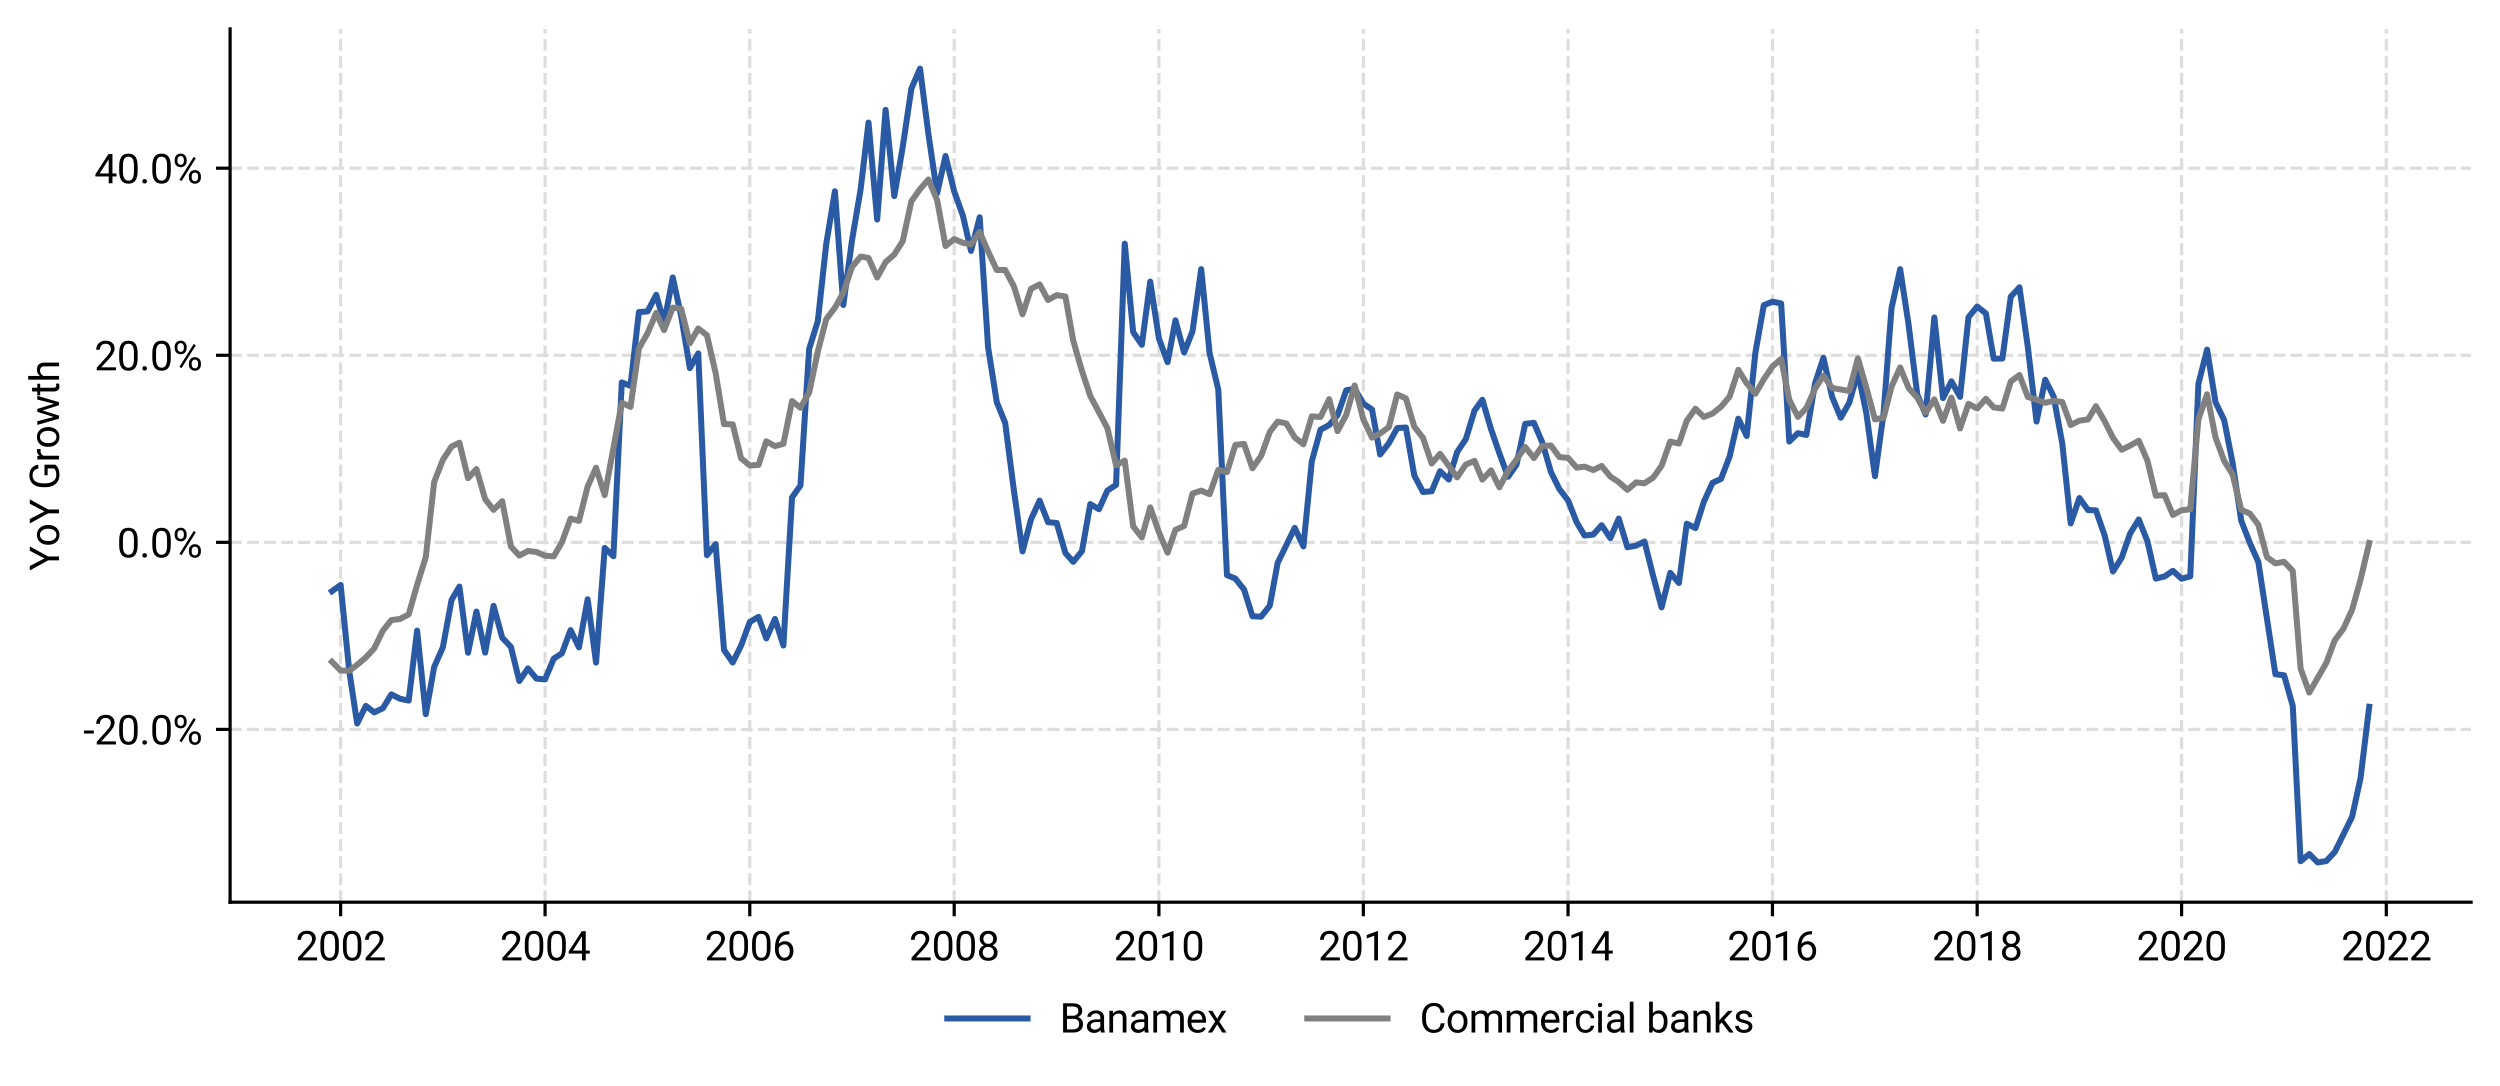 <?xml version="1.0" encoding="utf-8" standalone="no"?>
<!DOCTYPE svg PUBLIC "-//W3C//DTD SVG 1.1//EN"
  "http://www.w3.org/Graphics/SVG/1.1/DTD/svg11.dtd">
<svg xmlns:xlink="http://www.w3.org/1999/xlink" width="622.494pt" height="270.328pt" viewBox="0 0 622.494 270.328" xmlns="http://www.w3.org/2000/svg" version="1.1">
 <defs>
  <style type="text/css">*{stroke-linejoin: round; stroke-linecap: butt}</style>
 </defs>
 <g id="figure_1">
  <g id="patch_1">
   <path d="M 0 270.328 
L 622.494 270.328 
L 622.494 0 
L 0 0 
z
" style="fill: #ffffff"/>
  </g>
  <g id="axes_1">
   <g id="patch_2">
    <path d="M 57.294 224.64 
L 615.294 224.64 
L 615.294 7.2 
L 57.294 7.2 
z
" style="fill: #ffffff"/>
   </g>
   <g id="matplotlib.axis_1">
    <g id="xtick_1">
     <g id="line2d_1">
      <path d="M 84.819 224.64 
L 84.819 7.2 
" clip-path="url(#p5d9110982f)" style="fill: none; stroke-dasharray: 2.96,1.28; stroke-dashoffset: 0; stroke: #dddddd; stroke-width: 0.8"/>
     </g>
     <g id="line2d_2">
      <defs>
       <path id="mc388e59b22" d="M 0 0 
L 0 3.5 
" style="stroke: #000000; stroke-width: 0.8"/>
      </defs>
      <g>
       <use xlink:href="#mc388e59b22" x="84.819" y="224.64" style="stroke: #000000; stroke-width: 0.8"/>
      </g>
     </g>
     <g id="text_1">
      <!-- 2002 -->
      <g transform="translate(73.588 239.14)scale(0.1 -0.1)">
       <defs>
        <path id="Roboto-Regular-32" d="M 3359 0 
L 378 0 
L 378 416 
L 1953 2166 
Q 2303 2563 2436 2811 
Q 2569 3059 2569 3325 
Q 2569 3681 2353 3909 
Q 2138 4138 1778 4138 
Q 1347 4138 1108 3892 
Q 869 3647 869 3209 
L 291 3209 
Q 291 3838 695 4225 
Q 1100 4613 1778 4613 
Q 2413 4613 2781 4280 
Q 3150 3947 3150 3394 
Q 3150 2722 2294 1794 
L 1075 472 
L 3359 472 
L 3359 0 
z
" transform="scale(0.016)"/>
        <path id="Roboto-Regular-30" d="M 3231 1941 
Q 3231 925 2884 431 
Q 2538 -63 1800 -63 
Q 1072 -63 722 420 
Q 372 903 359 1863 
L 359 2634 
Q 359 3638 706 4125 
Q 1053 4613 1794 4613 
Q 2528 4613 2875 4142 
Q 3222 3672 3231 2691 
L 3231 1941 
z
M 2653 2731 
Q 2653 3466 2447 3802 
Q 2241 4138 1794 4138 
Q 1350 4138 1147 3803 
Q 944 3469 938 2775 
L 938 1850 
Q 938 1113 1152 761 
Q 1366 409 1800 409 
Q 2228 409 2436 740 
Q 2644 1072 2653 1784 
L 2653 2731 
z
" transform="scale(0.016)"/>
       </defs>
       <use xlink:href="#Roboto-Regular-32"/>
       <use xlink:href="#Roboto-Regular-30" x="56.152"/>
       <use xlink:href="#Roboto-Regular-30" x="112.305"/>
       <use xlink:href="#Roboto-Regular-32" x="168.457"/>
      </g>
     </g>
    </g>
    <g id="xtick_2">
     <g id="line2d_3">
      <path d="M 135.721 224.64 
L 135.721 7.2 
" clip-path="url(#p5d9110982f)" style="fill: none; stroke-dasharray: 2.96,1.28; stroke-dashoffset: 0; stroke: #dddddd; stroke-width: 0.8"/>
     </g>
     <g id="line2d_4">
      <g>
       <use xlink:href="#mc388e59b22" x="135.721" y="224.64" style="stroke: #000000; stroke-width: 0.8"/>
      </g>
     </g>
     <g id="text_2">
      <!-- 2004 -->
      <g transform="translate(124.489 239.14)scale(0.1 -0.1)">
       <defs>
        <path id="Roboto-Regular-34" d="M 2819 1528 
L 3450 1528 
L 3450 1056 
L 2819 1056 
L 2819 0 
L 2238 0 
L 2238 1056 
L 166 1056 
L 166 1397 
L 2203 4550 
L 2819 4550 
L 2819 1528 
z
M 822 1528 
L 2238 1528 
L 2238 3759 
L 2169 3634 
L 822 1528 
z
" transform="scale(0.016)"/>
       </defs>
       <use xlink:href="#Roboto-Regular-32"/>
       <use xlink:href="#Roboto-Regular-30" x="56.152"/>
       <use xlink:href="#Roboto-Regular-30" x="112.305"/>
       <use xlink:href="#Roboto-Regular-34" x="168.457"/>
      </g>
     </g>
    </g>
    <g id="xtick_3">
     <g id="line2d_5">
      <path d="M 186.692 224.64 
L 186.692 7.2 
" clip-path="url(#p5d9110982f)" style="fill: none; stroke-dasharray: 2.96,1.28; stroke-dashoffset: 0; stroke: #dddddd; stroke-width: 0.8"/>
     </g>
     <g id="line2d_6">
      <g>
       <use xlink:href="#mc388e59b22" x="186.692" y="224.64" style="stroke: #000000; stroke-width: 0.8"/>
      </g>
     </g>
     <g id="text_3">
      <!-- 2006 -->
      <g transform="translate(175.461 239.14)scale(0.1 -0.1)">
       <defs>
        <path id="Roboto-Regular-36" d="M 2647 4553 
L 2647 4063 
L 2541 4063 
Q 1866 4050 1466 3662 
Q 1066 3275 1003 2572 
Q 1363 2984 1984 2984 
Q 2578 2984 2933 2565 
Q 3288 2147 3288 1484 
Q 3288 781 2905 359 
Q 2522 -63 1878 -63 
Q 1225 -63 819 439 
Q 413 941 413 1731 
L 413 1953 
Q 413 3209 948 3873 
Q 1484 4538 2544 4553 
L 2647 4553 
z
M 1888 2503 
Q 1591 2503 1341 2325 
Q 1091 2147 994 1878 
L 994 1666 
Q 994 1103 1247 759 
Q 1500 416 1878 416 
Q 2269 416 2492 703 
Q 2716 991 2716 1456 
Q 2716 1925 2489 2214 
Q 2263 2503 1888 2503 
z
" transform="scale(0.016)"/>
       </defs>
       <use xlink:href="#Roboto-Regular-32"/>
       <use xlink:href="#Roboto-Regular-30" x="56.152"/>
       <use xlink:href="#Roboto-Regular-30" x="112.305"/>
       <use xlink:href="#Roboto-Regular-36" x="168.457"/>
      </g>
     </g>
    </g>
    <g id="xtick_4">
     <g id="line2d_7">
      <path d="M 237.593 224.64 
L 237.593 7.2 
" clip-path="url(#p5d9110982f)" style="fill: none; stroke-dasharray: 2.96,1.28; stroke-dashoffset: 0; stroke: #dddddd; stroke-width: 0.8"/>
     </g>
     <g id="line2d_8">
      <g>
       <use xlink:href="#mc388e59b22" x="237.593" y="224.64" style="stroke: #000000; stroke-width: 0.8"/>
      </g>
     </g>
     <g id="text_4">
      <!-- 2008 -->
      <g transform="translate(226.362 239.14)scale(0.1 -0.1)">
       <defs>
        <path id="Roboto-Regular-38" d="M 3138 3363 
Q 3138 3022 2958 2756 
Q 2778 2491 2472 2341 
Q 2828 2188 3036 1894 
Q 3244 1600 3244 1228 
Q 3244 638 2845 287 
Q 2447 -63 1797 -63 
Q 1141 -63 745 289 
Q 350 641 350 1228 
Q 350 1597 551 1894 
Q 753 2191 1109 2344 
Q 806 2494 631 2759 
Q 456 3025 456 3363 
Q 456 3938 825 4275 
Q 1194 4613 1797 4613 
Q 2397 4613 2767 4275 
Q 3138 3938 3138 3363 
z
M 2666 1241 
Q 2666 1622 2423 1862 
Q 2181 2103 1790 2103 
Q 1400 2103 1164 1865 
Q 928 1628 928 1240 
Q 928 853 1158 631 
Q 1388 409 1797 409 
Q 2203 409 2434 632 
Q 2666 856 2666 1241 
z
M 1797 4138 
Q 1456 4138 1245 3927 
Q 1034 3716 1034 3353 
Q 1034 3006 1242 2792 
Q 1450 2578 1797 2578 
Q 2144 2578 2351 2792 
Q 2559 3006 2559 3353 
Q 2559 3700 2343 3919 
Q 2128 4138 1797 4138 
z
" transform="scale(0.016)"/>
       </defs>
       <use xlink:href="#Roboto-Regular-32"/>
       <use xlink:href="#Roboto-Regular-30" x="56.152"/>
       <use xlink:href="#Roboto-Regular-30" x="112.305"/>
       <use xlink:href="#Roboto-Regular-38" x="168.457"/>
      </g>
     </g>
    </g>
    <g id="xtick_5">
     <g id="line2d_9">
      <path d="M 288.565 224.64 
L 288.565 7.2 
" clip-path="url(#p5d9110982f)" style="fill: none; stroke-dasharray: 2.96,1.28; stroke-dashoffset: 0; stroke: #dddddd; stroke-width: 0.8"/>
     </g>
     <g id="line2d_10">
      <g>
       <use xlink:href="#mc388e59b22" x="288.565" y="224.64" style="stroke: #000000; stroke-width: 0.8"/>
      </g>
     </g>
     <g id="text_5">
      <!-- 2010 -->
      <g transform="translate(277.334 239.14)scale(0.1 -0.1)">
       <defs>
        <path id="Roboto-Regular-31" d="M 2278 0 
L 1697 0 
L 1697 3853 
L 531 3425 
L 531 3950 
L 2188 4572 
L 2278 4572 
L 2278 0 
z
" transform="scale(0.016)"/>
       </defs>
       <use xlink:href="#Roboto-Regular-32"/>
       <use xlink:href="#Roboto-Regular-30" x="56.152"/>
       <use xlink:href="#Roboto-Regular-31" x="112.305"/>
       <use xlink:href="#Roboto-Regular-30" x="168.457"/>
      </g>
     </g>
    </g>
    <g id="xtick_6">
     <g id="line2d_11">
      <path d="M 339.466 224.64 
L 339.466 7.2 
" clip-path="url(#p5d9110982f)" style="fill: none; stroke-dasharray: 2.96,1.28; stroke-dashoffset: 0; stroke: #dddddd; stroke-width: 0.8"/>
     </g>
     <g id="line2d_12">
      <g>
       <use xlink:href="#mc388e59b22" x="339.466" y="224.64" style="stroke: #000000; stroke-width: 0.8"/>
      </g>
     </g>
     <g id="text_6">
      <!-- 2012 -->
      <g transform="translate(328.235 239.14)scale(0.1 -0.1)">
       <use xlink:href="#Roboto-Regular-32"/>
       <use xlink:href="#Roboto-Regular-30" x="56.152"/>
       <use xlink:href="#Roboto-Regular-31" x="112.305"/>
       <use xlink:href="#Roboto-Regular-32" x="168.457"/>
      </g>
     </g>
    </g>
    <g id="xtick_7">
     <g id="line2d_13">
      <path d="M 390.438 224.64 
L 390.438 7.2 
" clip-path="url(#p5d9110982f)" style="fill: none; stroke-dasharray: 2.96,1.28; stroke-dashoffset: 0; stroke: #dddddd; stroke-width: 0.8"/>
     </g>
     <g id="line2d_14">
      <g>
       <use xlink:href="#mc388e59b22" x="390.438" y="224.64" style="stroke: #000000; stroke-width: 0.8"/>
      </g>
     </g>
     <g id="text_7">
      <!-- 2014 -->
      <g transform="translate(379.206 239.14)scale(0.1 -0.1)">
       <use xlink:href="#Roboto-Regular-32"/>
       <use xlink:href="#Roboto-Regular-30" x="56.152"/>
       <use xlink:href="#Roboto-Regular-31" x="112.305"/>
       <use xlink:href="#Roboto-Regular-34" x="168.457"/>
      </g>
     </g>
    </g>
    <g id="xtick_8">
     <g id="line2d_15">
      <path d="M 441.339 224.64 
L 441.339 7.2 
" clip-path="url(#p5d9110982f)" style="fill: none; stroke-dasharray: 2.96,1.28; stroke-dashoffset: 0; stroke: #dddddd; stroke-width: 0.8"/>
     </g>
     <g id="line2d_16">
      <g>
       <use xlink:href="#mc388e59b22" x="441.339" y="224.64" style="stroke: #000000; stroke-width: 0.8"/>
      </g>
     </g>
     <g id="text_8">
      <!-- 2016 -->
      <g transform="translate(430.108 239.14)scale(0.1 -0.1)">
       <use xlink:href="#Roboto-Regular-32"/>
       <use xlink:href="#Roboto-Regular-30" x="56.152"/>
       <use xlink:href="#Roboto-Regular-31" x="112.305"/>
       <use xlink:href="#Roboto-Regular-36" x="168.457"/>
      </g>
     </g>
    </g>
    <g id="xtick_9">
     <g id="line2d_17">
      <path d="M 492.311 224.64 
L 492.311 7.2 
" clip-path="url(#p5d9110982f)" style="fill: none; stroke-dasharray: 2.96,1.28; stroke-dashoffset: 0; stroke: #dddddd; stroke-width: 0.8"/>
     </g>
     <g id="line2d_18">
      <g>
       <use xlink:href="#mc388e59b22" x="492.311" y="224.64" style="stroke: #000000; stroke-width: 0.8"/>
      </g>
     </g>
     <g id="text_9">
      <!-- 2018 -->
      <g transform="translate(481.079 239.14)scale(0.1 -0.1)">
       <use xlink:href="#Roboto-Regular-32"/>
       <use xlink:href="#Roboto-Regular-30" x="56.152"/>
       <use xlink:href="#Roboto-Regular-31" x="112.305"/>
       <use xlink:href="#Roboto-Regular-38" x="168.457"/>
      </g>
     </g>
    </g>
    <g id="xtick_10">
     <g id="line2d_19">
      <path d="M 543.212 224.64 
L 543.212 7.2 
" clip-path="url(#p5d9110982f)" style="fill: none; stroke-dasharray: 2.96,1.28; stroke-dashoffset: 0; stroke: #dddddd; stroke-width: 0.8"/>
     </g>
     <g id="line2d_20">
      <g>
       <use xlink:href="#mc388e59b22" x="543.212" y="224.64" style="stroke: #000000; stroke-width: 0.8"/>
      </g>
     </g>
     <g id="text_10">
      <!-- 2020 -->
      <g transform="translate(531.981 239.14)scale(0.1 -0.1)">
       <use xlink:href="#Roboto-Regular-32"/>
       <use xlink:href="#Roboto-Regular-30" x="56.152"/>
       <use xlink:href="#Roboto-Regular-32" x="112.305"/>
       <use xlink:href="#Roboto-Regular-30" x="168.457"/>
      </g>
     </g>
    </g>
    <g id="xtick_11">
     <g id="line2d_21">
      <path d="M 594.184 224.64 
L 594.184 7.2 
" clip-path="url(#p5d9110982f)" style="fill: none; stroke-dasharray: 2.96,1.28; stroke-dashoffset: 0; stroke: #dddddd; stroke-width: 0.8"/>
     </g>
     <g id="line2d_22">
      <g>
       <use xlink:href="#mc388e59b22" x="594.184" y="224.64" style="stroke: #000000; stroke-width: 0.8"/>
      </g>
     </g>
     <g id="text_11">
      <!-- 2022 -->
      <g transform="translate(582.952 239.14)scale(0.1 -0.1)">
       <use xlink:href="#Roboto-Regular-32"/>
       <use xlink:href="#Roboto-Regular-30" x="56.152"/>
       <use xlink:href="#Roboto-Regular-32" x="112.305"/>
       <use xlink:href="#Roboto-Regular-32" x="168.457"/>
      </g>
     </g>
    </g>
   </g>
   <g id="matplotlib.axis_2">
    <g id="ytick_1">
     <g id="line2d_23">
      <path d="M 57.294 181.617 
L 615.294 181.617 
" clip-path="url(#p5d9110982f)" style="fill: none; stroke-dasharray: 2.96,1.28; stroke-dashoffset: 0; stroke: #dddddd; stroke-width: 0.8"/>
     </g>
     <g id="line2d_24">
      <defs>
       <path id="md4865c4568" d="M 0 0 
L -3.5 0 
" style="stroke: #000000; stroke-width: 0.8"/>
      </defs>
      <g>
       <use xlink:href="#md4865c4568" x="57.294" y="181.617" style="stroke: #000000; stroke-width: 0.8"/>
      </g>
     </g>
     <g id="text_12">
      <!-- -20.0% -->
      <g transform="translate(20.731 185.367)scale(0.1 -0.1)">
       <defs>
        <path id="Roboto-Regular-2d" d="M 1641 1697 
L 116 1697 
L 116 2169 
L 1641 2169 
L 1641 1697 
z
" transform="scale(0.016)"/>
        <path id="Roboto-Regular-2e" d="M 450 303 
Q 450 453 539 553 
Q 628 653 806 653 
Q 984 653 1076 553 
Q 1169 453 1169 303 
Q 1169 159 1076 62 
Q 984 -34 806 -34 
Q 628 -34 539 62 
Q 450 159 450 303 
z
" transform="scale(0.016)"/>
        <path id="Roboto-Regular-25" d="M 328 3675 
Q 328 4084 589 4350 
Q 850 4616 1259 4616 
Q 1675 4616 1933 4348 
Q 2191 4081 2191 3656 
L 2191 3434 
Q 2191 3022 1930 2761 
Q 1669 2500 1266 2500 
Q 859 2500 593 2761 
Q 328 3022 328 3456 
L 328 3675 
z
M 759 3434 
Q 759 3191 896 3033 
Q 1034 2875 1266 2875 
Q 1488 2875 1623 3028 
Q 1759 3181 1759 3447 
L 1759 3675 
Q 1759 3919 1625 4078 
Q 1491 4238 1259 4238 
Q 1028 4238 893 4078 
Q 759 3919 759 3663 
L 759 3434 
z
M 2544 1116 
Q 2544 1525 2805 1789 
Q 3066 2053 3475 2053 
Q 3884 2053 4146 1790 
Q 4409 1528 4409 1094 
L 4409 872 
Q 4409 463 4148 198 
Q 3888 -66 3481 -66 
Q 3075 -66 2809 195 
Q 2544 456 2544 891 
L 2544 1116 
z
M 2975 872 
Q 2975 625 3112 467 
Q 3250 309 3481 309 
Q 3706 309 3840 464 
Q 3975 619 3975 884 
L 3975 1116 
Q 3975 1363 3839 1519 
Q 3703 1675 3475 1675 
Q 3253 1675 3114 1520 
Q 2975 1366 2975 1103 
L 2975 872 
z
M 1397 344 
L 1069 550 
L 3291 4106 
L 3619 3900 
L 1397 344 
z
" transform="scale(0.016)"/>
       </defs>
       <use xlink:href="#Roboto-Regular-2d"/>
       <use xlink:href="#Roboto-Regular-32" x="27.588"/>
       <use xlink:href="#Roboto-Regular-30" x="83.74"/>
       <use xlink:href="#Roboto-Regular-2e" x="139.893"/>
       <use xlink:href="#Roboto-Regular-30" x="166.211"/>
       <use xlink:href="#Roboto-Regular-25" x="222.363"/>
      </g>
     </g>
    </g>
    <g id="ytick_2">
     <g id="line2d_25">
      <path d="M 57.294 135.04 
L 615.294 135.04 
" clip-path="url(#p5d9110982f)" style="fill: none; stroke-dasharray: 2.96,1.28; stroke-dashoffset: 0; stroke: #dddddd; stroke-width: 0.8"/>
     </g>
     <g id="line2d_26">
      <g>
       <use xlink:href="#md4865c4568" x="57.294" y="135.04" style="stroke: #000000; stroke-width: 0.8"/>
      </g>
     </g>
     <g id="text_13">
      <!-- 0.0% -->
      <g transform="translate(29.106 138.79)scale(0.1 -0.1)">
       <use xlink:href="#Roboto-Regular-30"/>
       <use xlink:href="#Roboto-Regular-2e" x="56.152"/>
       <use xlink:href="#Roboto-Regular-30" x="82.471"/>
       <use xlink:href="#Roboto-Regular-25" x="138.623"/>
      </g>
     </g>
    </g>
    <g id="ytick_3">
     <g id="line2d_27">
      <path d="M 57.294 88.463 
L 615.294 88.463 
" clip-path="url(#p5d9110982f)" style="fill: none; stroke-dasharray: 2.96,1.28; stroke-dashoffset: 0; stroke: #dddddd; stroke-width: 0.8"/>
     </g>
     <g id="line2d_28">
      <g>
       <use xlink:href="#md4865c4568" x="57.294" y="88.463" style="stroke: #000000; stroke-width: 0.8"/>
      </g>
     </g>
     <g id="text_14">
      <!-- 20.0% -->
      <g transform="translate(23.491 92.213)scale(0.1 -0.1)">
       <use xlink:href="#Roboto-Regular-32"/>
       <use xlink:href="#Roboto-Regular-30" x="56.152"/>
       <use xlink:href="#Roboto-Regular-2e" x="112.305"/>
       <use xlink:href="#Roboto-Regular-30" x="138.623"/>
       <use xlink:href="#Roboto-Regular-25" x="194.775"/>
      </g>
     </g>
    </g>
    <g id="ytick_4">
     <g id="line2d_29">
      <path d="M 57.294 41.886 
L 615.294 41.886 
" clip-path="url(#p5d9110982f)" style="fill: none; stroke-dasharray: 2.96,1.28; stroke-dashoffset: 0; stroke: #dddddd; stroke-width: 0.8"/>
     </g>
     <g id="line2d_30">
      <g>
       <use xlink:href="#md4865c4568" x="57.294" y="41.886" style="stroke: #000000; stroke-width: 0.8"/>
      </g>
     </g>
     <g id="text_15">
      <!-- 40.0% -->
      <g transform="translate(23.491 45.636)scale(0.1 -0.1)">
       <use xlink:href="#Roboto-Regular-34"/>
       <use xlink:href="#Roboto-Regular-30" x="56.152"/>
       <use xlink:href="#Roboto-Regular-2e" x="112.305"/>
       <use xlink:href="#Roboto-Regular-30" x="138.623"/>
       <use xlink:href="#Roboto-Regular-25" x="194.775"/>
      </g>
     </g>
    </g>
    <g id="text_16">
     <!-- YoY Growth -->
     <g transform="translate(14.7 142.109)rotate(-90)scale(0.1 -0.1)">
      <defs>
       <path id="Roboto-Regular-59" d="M 1916 2266 
L 3103 4550 
L 3784 4550 
L 2216 1697 
L 2216 0 
L 1616 0 
L 1616 1697 
L 47 4550 
L 734 4550 
L 1916 2266 
z
" transform="scale(0.016)"/>
       <path id="Roboto-Regular-6f" d="M 284 1722 
Q 284 2219 479 2616 
Q 675 3013 1023 3228 
Q 1372 3444 1819 3444 
Q 2509 3444 2936 2966 
Q 3363 2488 3363 1694 
L 3363 1653 
Q 3363 1159 3173 767 
Q 2984 375 2632 156 
Q 2281 -63 1825 -63 
Q 1138 -63 711 415 
Q 284 894 284 1681 
L 284 1722 
z
M 866 1653 
Q 866 1091 1127 750 
Q 1388 409 1825 409 
Q 2266 409 2525 754 
Q 2784 1100 2784 1722 
Q 2784 2278 2520 2623 
Q 2256 2969 1819 2969 
Q 1391 2969 1128 2628 
Q 866 2288 866 1653 
z
" transform="scale(0.016)"/>
       <path id="Roboto-Regular-20" transform="scale(0.016)"/>
       <path id="Roboto-Regular-47" d="M 3888 597 
Q 3656 266 3242 101 
Q 2828 -63 2278 -63 
Q 1722 -63 1290 198 
Q 859 459 623 940 
Q 388 1422 381 2056 
L 381 2453 
Q 381 3481 861 4047 
Q 1341 4613 2209 4613 
Q 2922 4613 3356 4248 
Q 3791 3884 3888 3216 
L 3288 3216 
Q 3119 4119 2213 4119 
Q 1609 4119 1298 3695 
Q 988 3272 984 2469 
L 984 2097 
Q 984 1331 1334 879 
Q 1684 428 2281 428 
Q 2619 428 2872 503 
Q 3125 578 3291 756 
L 3291 1778 
L 2238 1778 
L 2238 2266 
L 3888 2266 
L 3888 597 
z
" transform="scale(0.016)"/>
       <path id="Roboto-Regular-72" d="M 2072 2863 
Q 1941 2884 1788 2884 
Q 1219 2884 1016 2400 
L 1016 0 
L 438 0 
L 438 3381 
L 1000 3381 
L 1009 2991 
Q 1294 3444 1816 3444 
Q 1984 3444 2072 3400 
L 2072 2863 
z
" transform="scale(0.016)"/>
       <path id="Roboto-Regular-77" d="M 3431 797 
L 4081 3381 
L 4659 3381 
L 3675 0 
L 3206 0 
L 2384 2563 
L 1584 0 
L 1116 0 
L 134 3381 
L 709 3381 
L 1375 850 
L 2163 3381 
L 2628 3381 
L 3431 797 
z
" transform="scale(0.016)"/>
       <path id="Roboto-Regular-74" d="M 1222 4200 
L 1222 3381 
L 1853 3381 
L 1853 2934 
L 1222 2934 
L 1222 838 
Q 1222 634 1306 532 
Q 1391 431 1594 431 
Q 1694 431 1869 469 
L 1869 0 
Q 1641 -63 1425 -63 
Q 1038 -63 841 171 
Q 644 406 644 838 
L 644 2934 
L 28 2934 
L 28 3381 
L 644 3381 
L 644 4200 
L 1222 4200 
z
" transform="scale(0.016)"/>
       <path id="Roboto-Regular-68" d="M 1016 2972 
Q 1400 3444 2016 3444 
Q 3088 3444 3097 2234 
L 3097 0 
L 2519 0 
L 2519 2238 
Q 2516 2603 2352 2778 
Q 2188 2953 1841 2953 
Q 1559 2953 1346 2803 
Q 1134 2653 1016 2409 
L 1016 0 
L 438 0 
L 438 4800 
L 1016 4800 
L 1016 2972 
z
" transform="scale(0.016)"/>
      </defs>
      <use xlink:href="#Roboto-Regular-59"/>
      <use xlink:href="#Roboto-Regular-6f" x="60.059"/>
      <use xlink:href="#Roboto-Regular-59" x="117.09"/>
      <use xlink:href="#Roboto-Regular-20" x="177.148"/>
      <use xlink:href="#Roboto-Regular-47" x="201.904"/>
      <use xlink:href="#Roboto-Regular-72" x="270.02"/>
      <use xlink:href="#Roboto-Regular-6f" x="303.857"/>
      <use xlink:href="#Roboto-Regular-77" x="360.889"/>
      <use xlink:href="#Roboto-Regular-74" x="436.035"/>
      <use xlink:href="#Roboto-Regular-68" x="468.701"/>
     </g>
    </g>
   </g>
   <g id="line2d_31">
    <path d="M 82.657 147.204 
L 84.819 145.654 
L 86.981 167.236 
L 88.933 180.155 
L 91.094 175.756 
L 93.186 177.382 
L 95.348 176.335 
L 97.44 172.895 
L 99.601 173.991 
L 101.763 174.444 
L 103.855 157.026 
L 106.016 177.823 
L 108.108 166.067 
L 110.27 161.193 
L 112.431 149.415 
L 114.384 146.061 
L 116.545 162.539 
L 118.637 152.28 
L 120.799 162.499 
L 122.891 150.857 
L 125.052 158.786 
L 127.214 161.076 
L 129.306 169.572 
L 131.467 166.419 
L 133.559 168.976 
L 135.721 169.166 
L 137.882 163.991 
L 139.904 162.693 
L 142.066 156.896 
L 144.158 161.19 
L 146.319 149.213 
L 148.411 164.981 
L 150.573 136.431 
L 152.734 138.5 
L 154.826 95.215 
L 156.988 96.086 
L 159.08 77.707 
L 161.241 77.549 
L 163.403 73.405 
L 165.355 80.407 
L 167.517 69.08 
L 169.608 78.73 
L 171.77 91.657 
L 173.862 87.995 
L 176.023 138.224 
L 178.185 135.498 
L 180.277 161.83 
L 182.438 164.961 
L 184.53 160.746 
L 186.692 154.887 
L 188.853 153.597 
L 190.806 158.969 
L 192.967 154.107 
L 195.059 160.731 
L 197.221 123.843 
L 199.313 120.88 
L 201.474 86.886 
L 203.636 79.946 
L 205.728 60.771 
L 207.889 47.619 
L 209.981 75.944 
L 212.143 59.881 
L 214.304 47.062 
L 216.257 30.522 
L 218.418 54.665 
L 220.51 27.355 
L 222.672 48.823 
L 224.763 36.697 
L 226.925 22.081 
L 229.087 17.084 
L 231.178 33.422 
L 233.34 48.131 
L 235.432 38.84 
L 237.593 47.667 
L 239.755 53.694 
L 241.777 62.471 
L 243.939 54.102 
L 246.031 86.457 
L 248.192 100.138 
L 250.284 105.287 
L 252.446 122.045 
L 254.607 137.296 
L 256.699 129.362 
L 258.861 124.647 
L 260.952 130.024 
L 263.114 130.21 
L 265.276 137.695 
L 267.228 139.895 
L 269.39 137.266 
L 271.481 125.515 
L 273.643 126.792 
L 275.735 122.154 
L 277.896 120.742 
L 280.058 60.666 
L 282.15 82.686 
L 284.311 85.856 
L 286.403 70.117 
L 288.565 84.271 
L 290.726 90.171 
L 292.679 79.75 
L 294.84 87.775 
L 296.932 82.503 
L 299.094 67.015 
L 301.186 87.91 
L 303.347 96.994 
L 305.509 143.21 
L 307.601 144.062 
L 309.762 146.781 
L 311.854 153.446 
L 314.016 153.548 
L 316.177 150.818 
L 318.13 140.18 
L 322.383 131.43 
L 324.545 136.052 
L 326.636 114.852 
L 328.798 106.99 
L 330.96 105.827 
L 333.051 103.353 
L 335.213 97.187 
L 337.305 96.789 
L 339.466 100.493 
L 341.628 101.957 
L 343.65 113.165 
L 345.812 110.377 
L 347.903 106.595 
L 350.065 106.448 
L 352.157 118.389 
L 354.318 122.502 
L 356.48 122.329 
L 358.572 117.322 
L 360.733 119.405 
L 362.825 112.553 
L 364.987 109.327 
L 367.148 102.238 
L 369.101 99.525 
L 371.262 106.837 
L 373.354 112.923 
L 375.516 118.713 
L 377.608 115.721 
L 379.769 105.537 
L 381.931 105.273 
L 384.023 110.171 
L 386.184 117.533 
L 388.276 121.782 
L 390.438 124.588 
L 392.599 130.079 
L 394.552 133.345 
L 396.713 133.104 
L 398.805 130.777 
L 400.967 133.987 
L 403.059 129.124 
L 405.22 136.267 
L 407.382 135.867 
L 409.474 134.832 
L 411.635 143.429 
L 413.727 151.233 
L 415.889 142.628 
L 418.05 145.159 
L 420.002 130.401 
L 422.164 131.493 
L 424.256 124.936 
L 426.417 120.21 
L 428.509 119.268 
L 430.671 113.688 
L 432.832 104.243 
L 434.924 108.547 
L 437.086 87.835 
L 439.178 76.005 
L 441.339 75.108 
L 443.501 75.564 
L 445.523 109.938 
L 447.685 107.847 
L 449.776 108.308 
L 451.938 95.465 
L 454.03 89.098 
L 456.191 98.833 
L 458.353 104.022 
L 460.445 100.303 
L 462.606 92.703 
L 464.698 102.781 
L 466.86 118.575 
L 469.021 102.718 
L 470.974 76.764 
L 473.135 67.026 
L 475.227 80.805 
L 477.389 98.189 
L 479.481 103.203 
L 481.642 79.062 
L 483.804 99.122 
L 485.896 94.954 
L 488.057 98.82 
L 490.149 78.989 
L 492.311 76.337 
L 494.472 78.029 
L 496.425 89.312 
L 498.586 89.272 
L 500.678 73.874 
L 502.84 71.545 
L 504.931 86.436 
L 507.093 104.963 
L 509.255 94.556 
L 511.346 98.708 
L 513.508 110.466 
L 515.6 130.335 
L 517.761 124.014 
L 519.923 126.996 
L 521.875 127.078 
L 524.037 133.263 
L 526.129 142.302 
L 528.29 138.867 
L 530.382 132.863 
L 532.544 129.34 
L 534.705 134.769 
L 536.797 144.073 
L 538.959 143.538 
L 541.051 142.135 
L 543.212 144.101 
L 545.374 143.518 
L 547.396 95.582 
L 549.557 87.053 
L 551.649 100.122 
L 553.811 104.606 
L 555.903 115.21 
L 558.064 129.67 
L 560.226 135.234 
L 562.318 139.944 
L 566.571 167.874 
L 568.733 168.148 
L 570.894 175.782 
L 572.847 214.446 
L 575.008 212.659 
L 577.1 214.756 
L 579.262 214.398 
L 581.354 212.133 
L 585.677 203.335 
L 587.769 193.727 
L 589.93 175.979 
L 589.93 175.979 
" clip-path="url(#p5d9110982f)" style="fill: none; stroke: #2b5aa5; stroke-width: 1.5; stroke-linecap: square"/>
   </g>
   <g id="line2d_32">
    <path d="M 82.657 164.78 
L 84.819 166.966 
L 86.981 167.006 
L 88.933 165.538 
L 91.094 163.702 
L 93.186 161.452 
L 95.348 157.009 
L 97.44 154.405 
L 99.601 154.122 
L 101.763 152.983 
L 103.855 145.655 
L 106.016 138.714 
L 108.108 120.018 
L 110.27 114.497 
L 112.431 111.185 
L 114.384 110.231 
L 116.545 119.068 
L 118.637 116.801 
L 120.799 124.288 
L 122.891 126.961 
L 125.052 124.805 
L 127.214 136.066 
L 129.306 138.338 
L 131.467 137.189 
L 133.559 137.444 
L 135.721 138.369 
L 137.882 138.532 
L 139.904 135.053 
L 142.066 129.13 
L 144.158 129.706 
L 146.319 121.148 
L 148.411 116.479 
L 150.573 123.284 
L 154.826 100.291 
L 156.988 101.318 
L 159.08 86.781 
L 161.241 82.977 
L 163.403 77.914 
L 165.355 82.207 
L 167.517 76.61 
L 169.608 76.886 
L 171.77 85.477 
L 173.862 81.799 
L 176.023 83.467 
L 178.185 92.848 
L 180.277 105.614 
L 182.438 105.645 
L 184.53 114.124 
L 186.692 115.883 
L 188.853 115.775 
L 190.806 109.893 
L 192.967 111.082 
L 195.059 110.517 
L 197.221 99.855 
L 199.313 101.53 
L 201.474 97.75 
L 203.636 87.526 
L 205.728 79.487 
L 207.889 76.613 
L 209.981 72.894 
L 212.143 66.512 
L 214.304 63.865 
L 216.257 64.234 
L 218.418 69.097 
L 220.51 65.265 
L 222.672 63.369 
L 224.763 60.084 
L 226.925 50.138 
L 229.087 47.079 
L 231.178 44.689 
L 233.34 49.798 
L 235.432 61.264 
L 237.593 59.536 
L 239.755 60.455 
L 241.777 60.864 
L 243.939 57.749 
L 246.031 62.589 
L 248.192 67.228 
L 250.284 67.217 
L 252.446 71.281 
L 254.607 78.257 
L 256.699 71.927 
L 258.861 70.803 
L 260.952 74.699 
L 263.114 73.49 
L 265.276 73.825 
L 267.228 84.802 
L 269.39 92.315 
L 271.481 98.599 
L 275.735 106.598 
L 277.896 115.811 
L 280.058 114.698 
L 282.15 131.033 
L 284.311 133.804 
L 286.403 126.326 
L 288.565 132.52 
L 290.726 137.62 
L 292.679 131.931 
L 294.84 130.967 
L 296.932 122.897 
L 299.094 122.16 
L 301.186 123.052 
L 303.347 116.989 
L 305.509 117.568 
L 307.601 110.786 
L 309.762 110.531 
L 311.854 116.603 
L 314.016 113.51 
L 316.177 107.555 
L 318.13 104.99 
L 320.291 105.434 
L 322.383 108.926 
L 324.545 110.629 
L 326.636 103.672 
L 328.798 103.827 
L 330.96 99.398 
L 333.051 107.347 
L 335.213 103.302 
L 337.305 95.994 
L 339.466 104.425 
L 341.628 108.971 
L 343.65 107.932 
L 345.812 106.368 
L 347.903 98.221 
L 350.065 99.195 
L 352.157 106.252 
L 354.318 109.008 
L 356.48 115.412 
L 358.572 113.001 
L 362.825 118.859 
L 364.987 115.664 
L 367.148 114.75 
L 369.101 119.429 
L 371.262 117.113 
L 373.354 121.341 
L 375.516 117.209 
L 377.608 114.425 
L 379.769 111.302 
L 381.931 114.047 
L 384.023 111.061 
L 386.184 110.931 
L 388.276 113.814 
L 390.438 114.007 
L 392.599 116.445 
L 394.552 116.184 
L 396.713 117.041 
L 398.805 116.017 
L 400.967 118.658 
L 403.059 120.042 
L 405.22 121.96 
L 407.382 120.115 
L 409.474 120.333 
L 411.635 118.923 
L 413.727 115.999 
L 415.889 109.949 
L 418.05 110.435 
L 420.002 104.766 
L 422.164 101.762 
L 424.256 103.817 
L 426.417 102.974 
L 428.509 101.301 
L 430.671 98.747 
L 432.832 92.09 
L 434.924 95.448 
L 437.086 98.031 
L 439.178 94.459 
L 441.339 91.246 
L 443.501 89.382 
L 445.523 99.552 
L 447.685 103.8 
L 449.776 101.636 
L 451.938 96.779 
L 454.03 93.537 
L 456.191 96.598 
L 460.445 97.355 
L 462.606 89.233 
L 464.698 96.48 
L 466.86 104.427 
L 469.021 103.997 
L 470.974 96.28 
L 473.135 91.498 
L 475.227 96.598 
L 477.389 99.009 
L 479.481 102.775 
L 481.642 99.433 
L 483.804 104.778 
L 485.896 99.006 
L 488.057 106.688 
L 490.149 100.559 
L 492.311 101.719 
L 494.472 99.297 
L 496.425 101.438 
L 498.586 101.728 
L 500.678 94.991 
L 502.84 93.379 
L 504.931 98.85 
L 507.093 99.501 
L 509.255 100.303 
L 511.346 99.801 
L 513.508 100.103 
L 515.6 105.826 
L 517.761 104.744 
L 519.923 104.445 
L 521.875 101.141 
L 524.037 104.846 
L 526.129 109.023 
L 528.29 111.979 
L 530.382 110.966 
L 532.544 109.746 
L 534.705 114.703 
L 536.797 123.42 
L 538.959 123.279 
L 541.051 128.228 
L 543.212 127.052 
L 545.374 126.817 
L 547.396 104.424 
L 549.557 98.172 
L 551.649 108.904 
L 553.811 114.751 
L 555.903 118.134 
L 558.064 126.941 
L 560.226 127.896 
L 562.318 130.663 
L 564.479 138.73 
L 566.571 140.274 
L 568.733 139.896 
L 570.894 142.155 
L 572.847 166.489 
L 575.008 172.44 
L 579.262 165.027 
L 581.354 159.408 
L 583.515 156.539 
L 585.677 151.806 
L 587.769 144.308 
L 589.93 135.191 
L 589.93 135.191 
" clip-path="url(#p5d9110982f)" style="fill: none; stroke: #808080; stroke-width: 1.5; stroke-linecap: square"/>
   </g>
   <g id="patch_3">
    <path d="M 57.294 224.64 
L 57.294 7.2 
" style="fill: none; stroke: #000000; stroke-width: 0.8; stroke-linejoin: miter; stroke-linecap: square"/>
   </g>
   <g id="patch_4">
    <path d="M 57.294 224.64 
L 615.294 224.64 
" style="fill: none; stroke: #000000; stroke-width: 0.8; stroke-linejoin: miter; stroke-linecap: square"/>
   </g>
   <g id="legend_1">
    <g id="line2d_33">
     <path d="M 235.866 253.597 
L 245.866 253.597 
L 255.866 253.597 
" style="fill: none; stroke: #2b5aa5; stroke-width: 1.5; stroke-linecap: square"/>
    </g>
    <g id="text_17">
     <!-- Banamex -->
     <g transform="translate(263.866 257.097)scale(0.1 -0.1)">
      <defs>
       <path id="Roboto-Regular-42" d="M 528 0 
L 528 4550 
L 2016 4550 
Q 2756 4550 3129 4244 
Q 3503 3938 3503 3338 
Q 3503 3019 3322 2773 
Q 3141 2528 2828 2394 
Q 3197 2291 3411 2002 
Q 3625 1713 3625 1313 
Q 3625 700 3228 350 
Q 2831 0 2106 0 
L 528 0 
z
M 1128 2128 
L 1128 491 
L 2119 491 
Q 2538 491 2780 708 
Q 3022 925 3022 1306 
Q 3022 2128 2128 2128 
L 1128 2128 
z
M 1128 2609 
L 2034 2609 
Q 2428 2609 2664 2806 
Q 2900 3003 2900 3341 
Q 2900 3716 2681 3886 
Q 2463 4056 2016 4056 
L 1128 4056 
L 1128 2609 
z
" transform="scale(0.016)"/>
       <path id="Roboto-Regular-61" d="M 2525 0 
Q 2475 100 2444 356 
Q 2041 -63 1481 -63 
Q 981 -63 661 220 
Q 341 503 341 938 
Q 341 1466 742 1758 
Q 1144 2050 1872 2050 
L 2434 2050 
L 2434 2316 
Q 2434 2619 2253 2798 
Q 2072 2978 1719 2978 
Q 1409 2978 1200 2822 
Q 991 2666 991 2444 
L 409 2444 
Q 409 2697 589 2933 
Q 769 3169 1076 3306 
Q 1384 3444 1753 3444 
Q 2338 3444 2669 3151 
Q 3000 2859 3013 2347 
L 3013 791 
Q 3013 325 3131 50 
L 3131 0 
L 2525 0 
z
M 1566 441 
Q 1838 441 2081 581 
Q 2325 722 2434 947 
L 2434 1641 
L 1981 1641 
Q 919 1641 919 1019 
Q 919 747 1100 594 
Q 1281 441 1566 441 
z
" transform="scale(0.016)"/>
       <path id="Roboto-Regular-6e" d="M 984 3381 
L 1003 2956 
Q 1391 3444 2016 3444 
Q 3088 3444 3097 2234 
L 3097 0 
L 2519 0 
L 2519 2238 
Q 2516 2603 2352 2778 
Q 2188 2953 1841 2953 
Q 1559 2953 1346 2803 
Q 1134 2653 1016 2409 
L 1016 0 
L 438 0 
L 438 3381 
L 984 3381 
z
" transform="scale(0.016)"/>
       <path id="Roboto-Regular-6d" d="M 981 3381 
L 997 3006 
Q 1369 3444 2000 3444 
Q 2709 3444 2966 2900 
Q 3134 3144 3404 3294 
Q 3675 3444 4044 3444 
Q 5156 3444 5175 2266 
L 5175 0 
L 4597 0 
L 4597 2231 
Q 4597 2594 4431 2773 
Q 4266 2953 3875 2953 
Q 3553 2953 3340 2761 
Q 3128 2569 3094 2244 
L 3094 0 
L 2513 0 
L 2513 2216 
Q 2513 2953 1791 2953 
Q 1222 2953 1013 2469 
L 1013 0 
L 434 0 
L 434 3381 
L 981 3381 
z
" transform="scale(0.016)"/>
       <path id="Roboto-Regular-65" d="M 1841 -63 
Q 1153 -63 722 389 
Q 291 841 291 1597 
L 291 1703 
Q 291 2206 483 2601 
Q 675 2997 1020 3220 
Q 1366 3444 1769 3444 
Q 2428 3444 2793 3009 
Q 3159 2575 3159 1766 
L 3159 1525 
L 869 1525 
Q 881 1025 1161 717 
Q 1441 409 1872 409 
Q 2178 409 2390 534 
Q 2603 659 2763 866 
L 3116 591 
Q 2691 -63 1841 -63 
z
M 1769 2969 
Q 1419 2969 1181 2714 
Q 944 2459 888 2000 
L 2581 2000 
L 2581 2044 
Q 2556 2484 2343 2726 
Q 2131 2969 1769 2969 
z
" transform="scale(0.016)"/>
       <path id="Roboto-Regular-78" d="M 1572 2147 
L 2322 3381 
L 2997 3381 
L 1891 1709 
L 3031 0 
L 2363 0 
L 1581 1266 
L 800 0 
L 128 0 
L 1269 1709 
L 163 3381 
L 831 3381 
L 1572 2147 
z
" transform="scale(0.016)"/>
      </defs>
      <use xlink:href="#Roboto-Regular-42"/>
      <use xlink:href="#Roboto-Regular-61" x="62.256"/>
      <use xlink:href="#Roboto-Regular-6e" x="116.65"/>
      <use xlink:href="#Roboto-Regular-61" x="171.826"/>
      <use xlink:href="#Roboto-Regular-6d" x="226.221"/>
      <use xlink:href="#Roboto-Regular-65" x="313.867"/>
      <use xlink:href="#Roboto-Regular-78" x="366.846"/>
     </g>
    </g>
    <g id="line2d_34">
     <path d="M 325.505 253.597 
L 335.505 253.597 
L 345.505 253.597 
" style="fill: none; stroke: #808080; stroke-width: 1.5; stroke-linecap: square"/>
    </g>
    <g id="text_18">
     <!-- Commercial banks -->
     <g transform="translate(353.505 257.097)scale(0.1 -0.1)">
      <defs>
       <path id="Roboto-Regular-43" d="M 3875 1444 
Q 3791 722 3342 329 
Q 2894 -63 2150 -63 
Q 1344 -63 858 515 
Q 372 1094 372 2063 
L 372 2500 
Q 372 3134 598 3615 
Q 825 4097 1240 4355 
Q 1656 4613 2203 4613 
Q 2928 4613 3365 4208 
Q 3803 3803 3875 3088 
L 3272 3088 
Q 3194 3631 2933 3875 
Q 2672 4119 2203 4119 
Q 1628 4119 1301 3694 
Q 975 3269 975 2484 
L 975 2044 
Q 975 1303 1284 865 
Q 1594 428 2150 428 
Q 2650 428 2917 654 
Q 3184 881 3272 1444 
L 3875 1444 
z
" transform="scale(0.016)"/>
       <path id="Roboto-Regular-63" d="M 1794 409 
Q 2103 409 2334 596 
Q 2566 784 2591 1066 
L 3138 1066 
Q 3122 775 2937 512 
Q 2753 250 2445 93 
Q 2138 -63 1794 -63 
Q 1103 -63 695 398 
Q 288 859 288 1659 
L 288 1756 
Q 288 2250 469 2634 
Q 650 3019 989 3231 
Q 1328 3444 1791 3444 
Q 2359 3444 2736 3103 
Q 3113 2763 3138 2219 
L 2591 2219 
Q 2566 2547 2342 2758 
Q 2119 2969 1791 2969 
Q 1350 2969 1108 2651 
Q 866 2334 866 1734 
L 866 1625 
Q 866 1041 1106 725 
Q 1347 409 1794 409 
z
" transform="scale(0.016)"/>
       <path id="Roboto-Regular-69" d="M 1066 0 
L 488 0 
L 488 3381 
L 1066 3381 
L 1066 0 
z
M 441 4278 
Q 441 4419 527 4516 
Q 613 4613 781 4613 
Q 950 4613 1037 4516 
Q 1125 4419 1125 4278 
Q 1125 4138 1037 4044 
Q 950 3950 781 3950 
Q 613 3950 527 4044 
Q 441 4138 441 4278 
z
" transform="scale(0.016)"/>
       <path id="Roboto-Regular-6c" d="M 1066 0 
L 488 0 
L 488 4800 
L 1066 4800 
L 1066 0 
z
" transform="scale(0.016)"/>
       <path id="Roboto-Regular-62" d="M 3300 1653 
Q 3300 878 2944 407 
Q 2588 -63 1988 -63 
Q 1347 -63 997 391 
L 969 0 
L 438 0 
L 438 4800 
L 1016 4800 
L 1016 3009 
Q 1366 3444 1981 3444 
Q 2597 3444 2948 2978 
Q 3300 2513 3300 1703 
L 3300 1653 
z
M 2722 1719 
Q 2722 2309 2494 2631 
Q 2266 2953 1838 2953 
Q 1266 2953 1016 2422 
L 1016 959 
Q 1281 428 1844 428 
Q 2259 428 2490 750 
Q 2722 1072 2722 1719 
z
" transform="scale(0.016)"/>
       <path id="Roboto-Regular-6b" d="M 1381 1566 
L 1019 1188 
L 1019 0 
L 441 0 
L 441 4800 
L 1019 4800 
L 1019 1897 
L 1328 2269 
L 2381 3381 
L 3084 3381 
L 1769 1969 
L 3238 0 
L 2559 0 
L 1381 1566 
z
" transform="scale(0.016)"/>
       <path id="Roboto-Regular-73" d="M 2406 897 
Q 2406 1131 2229 1261 
Q 2053 1391 1614 1484 
Q 1175 1578 917 1709 
Q 659 1841 536 2022 
Q 413 2203 413 2453 
Q 413 2869 764 3156 
Q 1116 3444 1663 3444 
Q 2238 3444 2595 3147 
Q 2953 2850 2953 2388 
L 2372 2388 
Q 2372 2625 2170 2797 
Q 1969 2969 1663 2969 
Q 1347 2969 1169 2831 
Q 991 2694 991 2472 
Q 991 2263 1156 2156 
Q 1322 2050 1755 1953 
Q 2188 1856 2456 1722 
Q 2725 1588 2854 1398 
Q 2984 1209 2984 938 
Q 2984 484 2621 210 
Q 2259 -63 1681 -63 
Q 1275 -63 962 81 
Q 650 225 473 483 
Q 297 741 297 1041 
L 875 1041 
Q 891 750 1108 579 
Q 1325 409 1681 409 
Q 2009 409 2207 542 
Q 2406 675 2406 897 
z
" transform="scale(0.016)"/>
      </defs>
      <use xlink:href="#Roboto-Regular-43"/>
      <use xlink:href="#Roboto-Regular-6f" x="65.088"/>
      <use xlink:href="#Roboto-Regular-6d" x="122.119"/>
      <use xlink:href="#Roboto-Regular-6d" x="209.766"/>
      <use xlink:href="#Roboto-Regular-65" x="297.412"/>
      <use xlink:href="#Roboto-Regular-72" x="350.391"/>
      <use xlink:href="#Roboto-Regular-63" x="384.229"/>
      <use xlink:href="#Roboto-Regular-69" x="436.572"/>
      <use xlink:href="#Roboto-Regular-61" x="460.84"/>
      <use xlink:href="#Roboto-Regular-6c" x="515.234"/>
      <use xlink:href="#Roboto-Regular-20" x="539.502"/>
      <use xlink:href="#Roboto-Regular-62" x="564.258"/>
      <use xlink:href="#Roboto-Regular-61" x="620.361"/>
      <use xlink:href="#Roboto-Regular-6e" x="674.756"/>
      <use xlink:href="#Roboto-Regular-6b" x="729.932"/>
      <use xlink:href="#Roboto-Regular-73" x="780.615"/>
     </g>
    </g>
   </g>
  </g>
 </g>
 <defs>
  <clipPath id="p5d9110982f">
   <rect x="57.294" y="7.2" width="558" height="217.44"/>
  </clipPath>
 </defs>
</svg>
